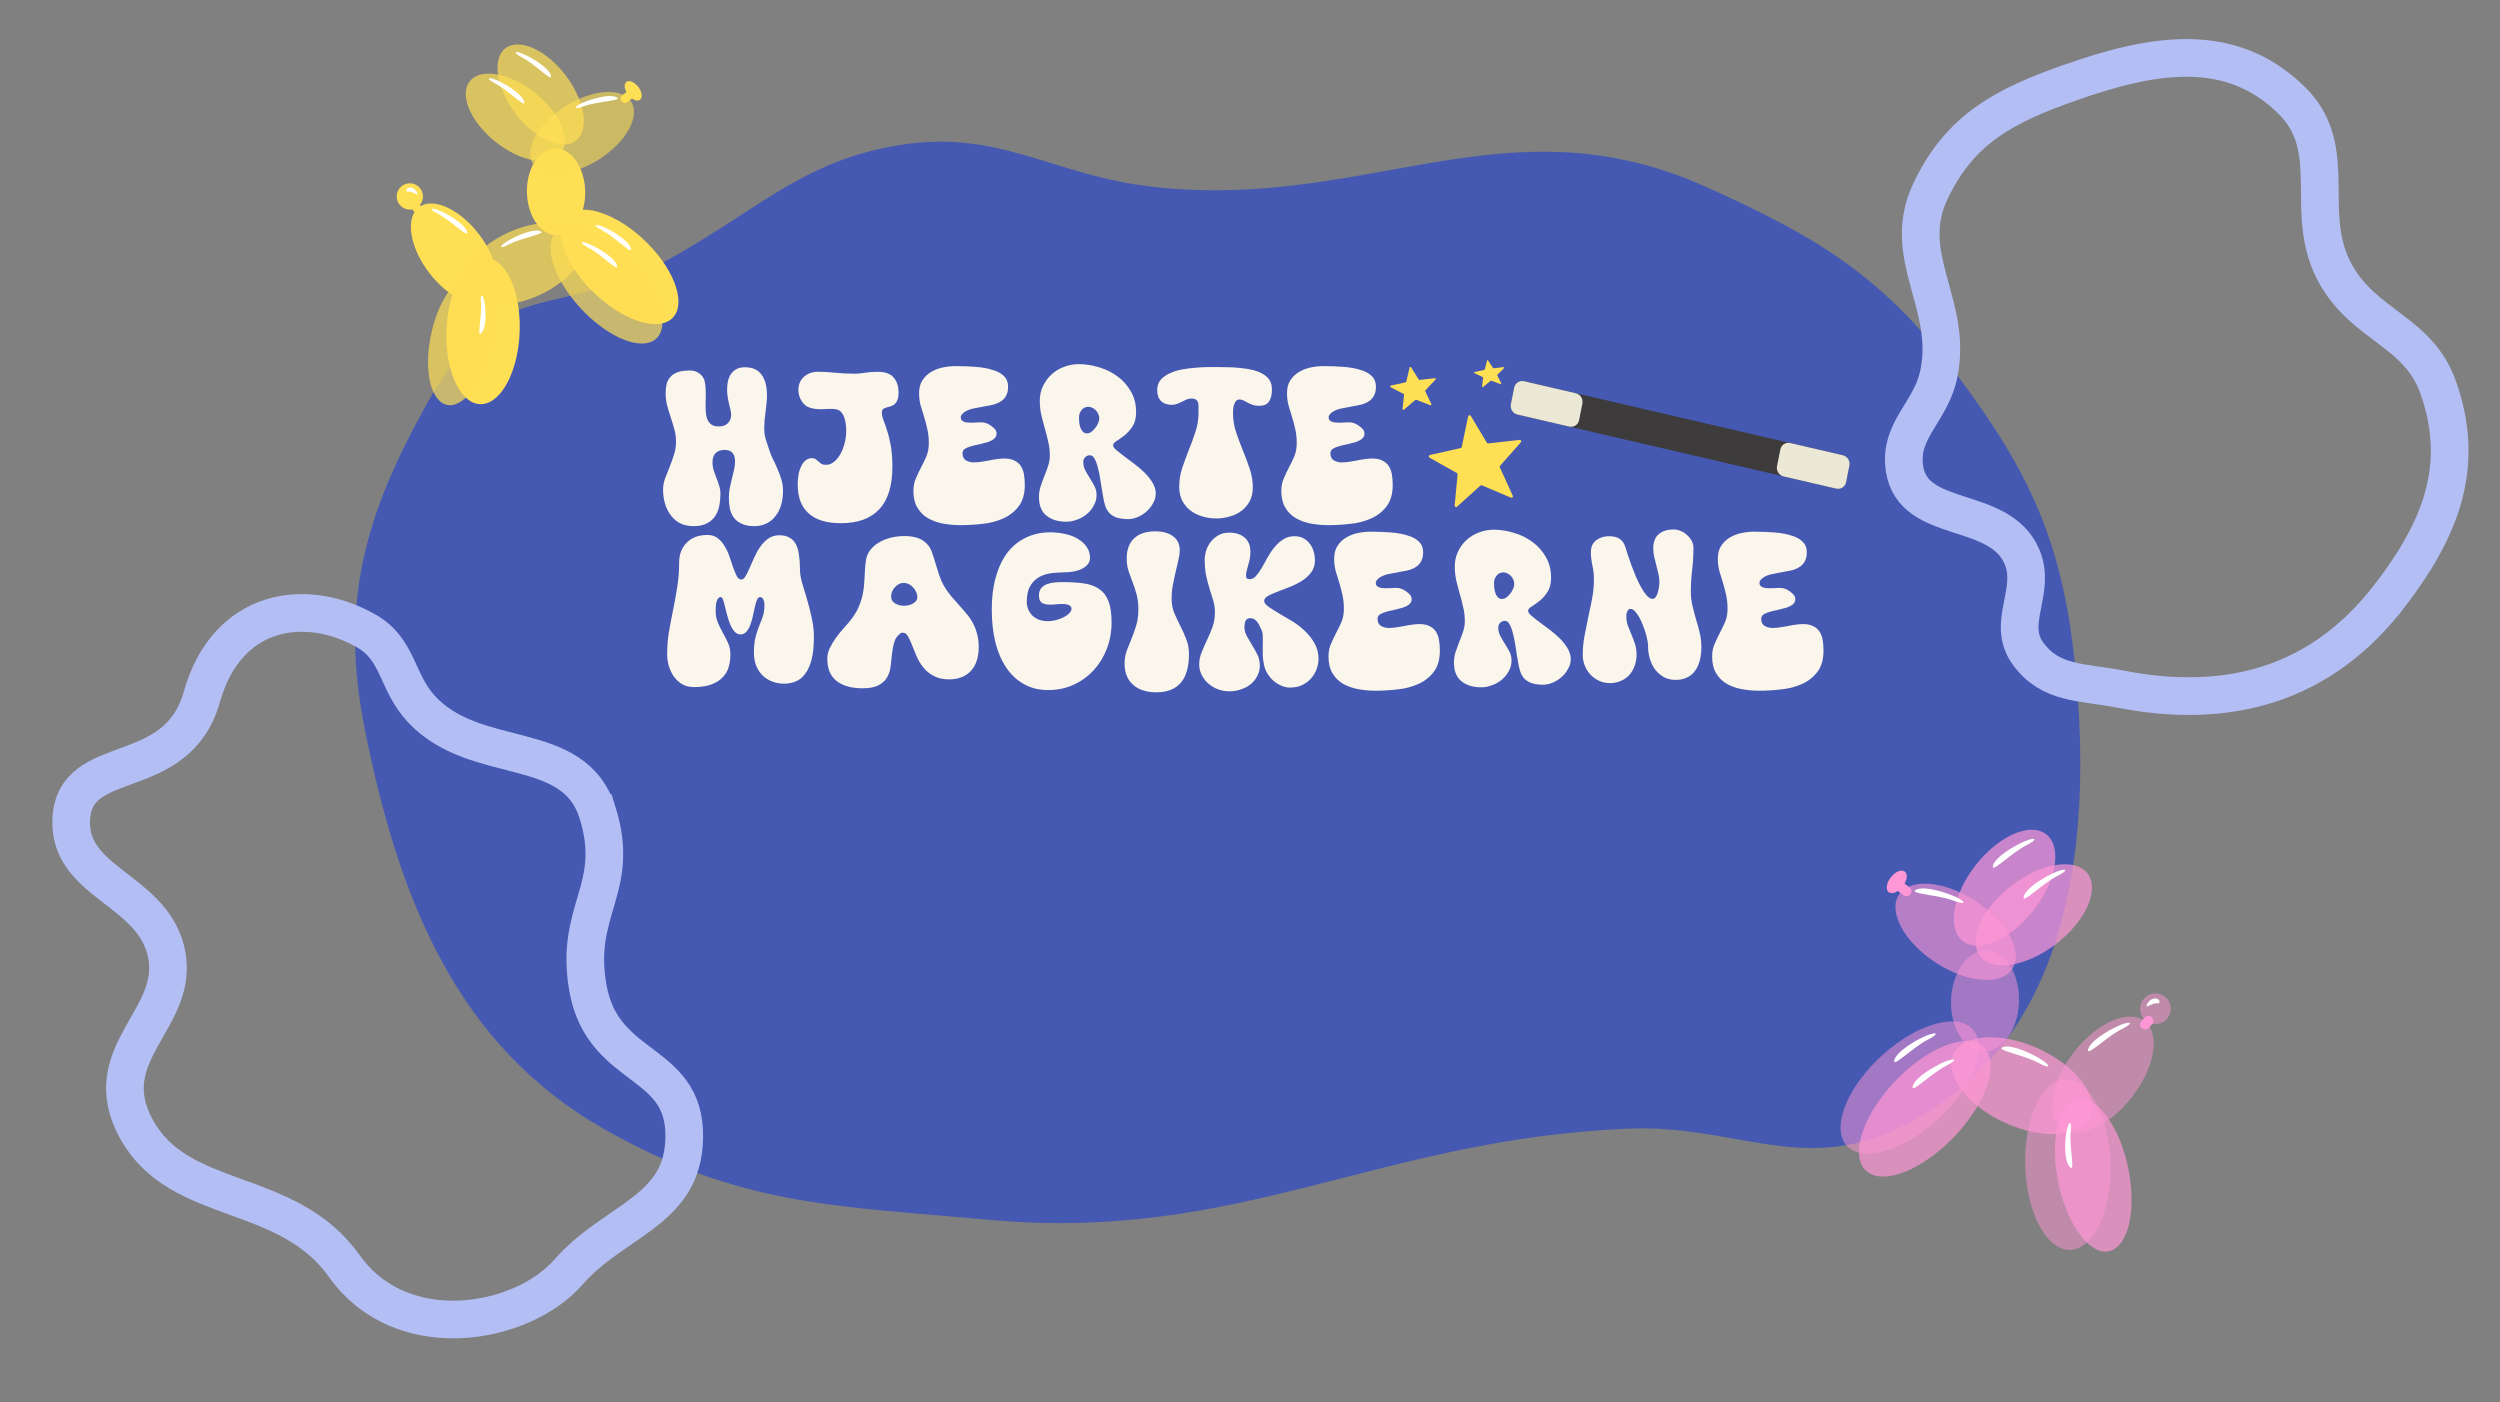 <?xml version="1.0" encoding="UTF-8"?>
<svg id="Layer_1" xmlns="http://www.w3.org/2000/svg" viewBox="0 0 1394 782">
  <rect x="0" y="0" width="1394" height="782" fill="#808080" stroke="none"/>
  <defs>
    <style>
      .cls-1 {
        fill: rgba(177, 197, 55, .7);
      }

      .cls-2 {
        fill: none;
        stroke: #b3bff4;
        stroke-width: 21px;
      }

      .cls-3 {
        fill: rgba(255, 223, 83, .7);
      }

      .cls-4 {
        fill: rgba(255, 223, 83, .6);
      }

      .cls-5 {
        fill: rgba(255, 151, 214, .6);
      }

      .cls-6 {
        fill: rgba(255, 151, 214, .5);
      }

      .cls-7 {
        fill: #ebe8d5;
      }

      .cls-8 {
        fill: #fff;
      }

      .cls-9 {
        fill: rgba(255, 151, 214, .7);
      }

      .cls-10 {
        fill: #ff97d6;
      }

      .cls-11 {
        fill: #ffdf53;
      }

      .cls-12 {
        fill: #4559b2;
      }

      .cls-13 {
        fill: #fbf6eb;
      }

      .cls-14 {
        fill: #3d3b3b;
      }
    </style>
  </defs>
  <rect class="cls-11" x="290.67" y="308.79" width="20.94" height="41.88" rx="9.52" ry="9.52" transform="translate(-117.22 173.57) rotate(-27.13)"/>
  <rect class="cls-1" x="978.97" y="369.62" width="22.79" height="45.59" rx="10.36" ry="10.36" transform="translate(-30.82 89.1) rotate(-5.07)"/>
  <path class="cls-12" d="M203.38,406.48c-14.05-70.63.08-119.31,34.55-181.18,42.98-77.14,68.11-41.86,141.52-84.37,46.97-27.2,71.69-52.58,124.47-60.39,53.96-7.98,83.62,17.15,137.76,23.49,120.05,14.05,197.65-50.03,309.19,0,62.33,27.96,99.48,49.98,141.75,106.88,39.06,52.59,57.17,91.13,64.23,158.17,11.49,109.17-5.77,216.17-98.78,260.26-53.72,25.46-91.57-2.45-150.17,0-140.35,5.85-216.63,63.59-356.59,50.81-85.58-7.82-138.88-7.45-214.84-50.81-80.83-46.13-113.86-126.21-133.1-222.87Z"/>
  <path class="cls-2" d="M1332.27,332.46c-37.87,49.12-89.29,63.68-150.15,51.75-21.08-4.13-38.71-2.4-51.31-19.79-12.4-17.11,4.89-34.55-3.37-54-12.48-29.37-60.54-17.4-65.46-48.93-3.38-21.67,14.56-31.36,19.07-52.83,8.17-38.9-21.67-65.67-4.81-101.67,16.29-34.78,41.17-47.92,77.39-60.69,45.97-16.22,89.85-24.45,124.44,9.9,27.65,27.45,5.28,62.77,24.35,96.75,16.24,28.94,45.94,31.7,57.07,62.97,15.68,44.03,1.31,79.52-27.22,116.54Z"/>
  <path class="cls-2" d="M333.27,453.4c-13.14-42.59-67.99-25.34-98.28-58.04-14.1-15.22-12.61-33.1-30.6-43.45-33.46-19.24-77.76-13.21-91.82,36.61-14.06,49.82-71.04,29.36-72.85,68.33-1.63,34.91,43.5,38.68,52.56,72.43,10.31,38.46-40.19,57.35-15.99,100.69,24.2,43.34,83.73,31.03,115.73,76.03s99,33,124.92,3.34c24.59-28.14,61.45-33.54,64.39-70.79,3.87-49.1-45.02-39.26-53.54-87.77-7.66-43.62,18.55-55.06,5.49-97.38Z"/>
  <path class="cls-13" d="M394.43,298.28c2.35,0,4.31.63,5.88,1.9,1.57,1.21,2.86,2.74,3.89,4.61,1.09,1.81,1.99,3.8,2.71,5.97.72,2.11,1.39,4.1,1.99,5.97.66,1.81,1.33,3.34,1.99,4.61.66,1.21,1.51,1.81,2.53,1.81.78,0,1.54-.6,2.26-1.81.72-1.2,1.48-2.71,2.26-4.52.78-1.87,1.66-3.86,2.62-5.97.96-2.17,2.08-4.16,3.35-5.97,1.33-1.87,2.83-3.4,4.52-4.61,1.75-1.21,3.8-1.81,6.15-1.81s4.19.45,5.7,1.36c1.51.84,2.68,2.08,3.52,3.71.84,1.63,1.42,3.65,1.72,6.06.36,2.35.54,5.03.54,8.05,0,2.05.39,4.49,1.17,7.32.84,2.77,1.75,5.79,2.71,9.04.96,3.25,1.84,6.69,2.62,10.31.84,3.62,1.27,7.26,1.27,10.94,0,4.94-.42,9.07-1.27,12.39-.84,3.31-2.02,5.97-3.53,7.96-1.45,2.05-3.19,3.49-5.24,4.34-1.99.84-4.19,1.27-6.6,1.27s-4.76-.42-6.87-1.27c-2.05-.84-3.83-2.02-5.33-3.52-1.45-1.51-2.59-3.32-3.44-5.42-.78-2.11-1.17-4.46-1.17-7.05,0-3.49.3-6.39.9-8.68.6-2.29,1.27-4.34,1.99-6.15.78-1.87,1.48-3.68,2.08-5.42.6-1.75.9-3.86.9-6.33,0-1.39-.24-2.47-.72-3.26-.42-.78-.99-1.17-1.72-1.17-.66,0-1.24.51-1.72,1.54-.42,1.02-.81,2.32-1.18,3.89-.36,1.51-.72,3.16-1.08,4.97-.36,1.81-.84,3.5-1.45,5.06-.54,1.51-1.27,2.77-2.17,3.8-.84,1.02-1.93,1.54-3.25,1.54s-2.44-.51-3.35-1.54c-.9-1.02-1.69-2.29-2.35-3.8-.66-1.57-1.24-3.26-1.72-5.06-.42-1.81-.84-3.46-1.27-4.97-.36-1.57-.72-2.86-1.08-3.89-.36-1.02-.78-1.54-1.27-1.54-.6,0-1.12.27-1.54.81-.36.54-.66,1.2-.9,1.99-.18.78-.3,1.63-.36,2.53-.06.9-.09,1.69-.09,2.35,0,2.41.42,4.61,1.27,6.6.84,1.93,1.78,3.83,2.8,5.7,1.08,1.87,2.05,3.77,2.89,5.69.84,1.87,1.27,3.98,1.27,6.33s-.3,4.61-.9,6.78c-.6,2.23-1.69,4.16-3.26,5.79-1.51,1.69-3.59,3.04-6.24,4.07-2.65,1.03-6,1.54-10.04,1.54-2.59,0-4.85-.6-6.78-1.81-1.87-1.2-3.4-2.71-4.61-4.52-1.15-1.81-2.02-3.77-2.62-5.88-.54-2.11-.81-4.1-.81-5.97,0-4.4.33-8.62.99-12.66.72-4.1,1.51-8.2,2.35-12.29.84-4.1,1.6-8.29,2.26-12.57.72-4.34,1.09-8.95,1.09-13.83,0-2.17.33-4.16.99-5.97.72-1.87,1.75-3.49,3.07-4.88,1.33-1.39,2.95-2.47,4.88-3.26,1.99-.78,4.25-1.18,6.78-1.18ZM461.28,367.43c0-2.11.48-4.16,1.45-6.15,1.02-2.05,2.23-4.04,3.62-5.97,1.45-1.93,2.95-3.77,4.52-5.51,1.63-1.75,3.01-3.4,4.16-4.97,1.87-2.47,3.25-4.91,4.16-7.32.97-2.47,1.66-4.88,2.08-7.23.42-2.35.66-4.61.72-6.78.12-2.23.24-4.34.36-6.33.12-1.99.33-3.83.63-5.52.36-1.69,1.03-3.19,1.99-4.52,1.08-1.51,2.35-2.77,3.8-3.8,1.51-1.02,3.1-1.87,4.79-2.53,1.75-.66,3.53-1.14,5.33-1.45,1.87-.3,3.71-.45,5.51-.45,2.65,0,5.09.36,7.32,1.09,2.29.72,4.28,2.14,5.97,4.25.84,1.02,1.57,2.47,2.17,4.34.66,1.87,1.3,3.86,1.9,5.97.66,2.11,1.33,4.22,1.99,6.33.72,2.11,1.51,3.92,2.35,5.42,1.27,2.17,2.62,4.13,4.07,5.88,1.45,1.69,2.89,3.35,4.34,4.97,1.45,1.57,2.83,3.16,4.16,4.79,1.39,1.57,2.59,3.29,3.62,5.15,1.02,1.81,1.84,3.83,2.44,6.06.66,2.23.99,4.79.99,7.68,0,2.59-.33,5-.99,7.23-.66,2.23-1.69,4.13-3.07,5.7-1.33,1.57-3.04,2.8-5.15,3.71-2.05.9-4.46,1.36-7.23,1.36-3.49,0-6.42-.66-8.77-1.99-2.35-1.27-4.28-2.86-5.78-4.79-1.51-1.93-2.74-4.01-3.71-6.24-.9-2.23-1.75-4.31-2.53-6.24-.72-1.93-1.48-3.52-2.26-4.79-.72-1.33-1.66-1.99-2.8-1.99-.24,0-.51.03-.81.09-.24.06-.45.18-.63.36-1.63,1.21-2.74,2.8-3.35,4.79-.6,1.99-1.02,4.13-1.26,6.42-.24,2.23-.48,4.49-.72,6.78-.24,2.35-.87,4.43-1.9,6.24-1.02,1.87-2.59,3.38-4.7,4.52-2.11,1.21-5.12,1.81-9.04,1.81-6.21,0-11.06-1.36-14.55-4.07-3.43-2.71-5.15-6.81-5.15-12.29ZM496.89,332.63c0,.9.21,1.69.63,2.35.48.66,1.08,1.21,1.81,1.63.72.36,1.51.66,2.35.9.84.18,1.66.27,2.44.27.72,0,1.51-.09,2.35-.27.9-.18,1.72-.48,2.44-.9.78-.42,1.42-.93,1.9-1.54.48-.6.72-1.36.72-2.26,0-.84-.21-1.72-.63-2.62-.36-.9-.9-1.75-1.63-2.53-.66-.78-1.48-1.42-2.44-1.9-.9-.48-1.87-.72-2.89-.72-1.09,0-2.05.24-2.89.72-.84.48-1.6,1.12-2.26,1.9-.6.72-1.08,1.54-1.45,2.44-.3.84-.45,1.69-.45,2.53ZM553,339.95c0-6.81.75-12.87,2.26-18.17,1.51-5.36,3.65-9.88,6.42-13.56,2.83-3.68,6.27-6.48,10.31-8.41,4.04-1.99,8.56-2.98,13.56-2.98,3.07,0,5.97.33,8.68.99,2.71.6,5.06,1.54,7.05,2.8,1.99,1.21,3.56,2.68,4.7,4.43,1.21,1.75,1.81,3.74,1.81,5.97,0,2.47-1.39,4.46-4.16,5.97-2.71,1.45-6.33,2.17-10.85,2.17-2.65,0-5.21.21-7.68.63-2.41.42-4.55,1.24-6.42,2.44-1.87,1.21-3.38,2.89-4.52,5.06-1.09,2.11-1.63,4.88-1.63,8.32,0,1.45.27,2.83.81,4.16.54,1.26,1.29,2.41,2.26,3.43,1.02.96,2.26,1.75,3.71,2.35,1.51.54,3.16.81,4.97.81,1.57,0,3.13-.21,4.7-.63,1.57-.42,2.98-.96,4.25-1.63,1.27-.66,2.29-1.42,3.07-2.26.78-.84,1.17-1.66,1.17-2.44,0-1.75-1.81-2.62-5.42-2.62-1.02,0-2.11.06-3.25.18-1.09.12-2.14.18-3.16.18-2.23,0-3.86-.39-4.88-1.17-.96-.84-1.45-2.14-1.45-3.89s.42-3.13,1.27-4.16c.9-1.02,2.02-1.78,3.34-2.26,1.33-.48,2.74-.78,4.25-.9,1.51-.12,2.92-.18,4.25-.18,4.58,0,8.56.24,11.93.72,3.44.48,6.3,1.54,8.59,3.16,2.29,1.57,4.01,3.83,5.15,6.78s1.72,6.93,1.72,11.93-.87,9.98-2.62,14.55c-1.75,4.52-4.19,8.5-7.32,11.93-3.13,3.43-6.87,6.15-11.21,8.14-4.28,1.99-9.01,2.98-14.19,2.98s-9.64-1.11-13.56-3.35c-3.92-2.17-7.2-5.24-9.85-9.22-2.65-3.92-4.67-8.62-6.06-14.1-1.33-5.54-1.99-11.6-1.99-18.17ZM644.16,296.29c4.28,0,7.62.93,10.04,2.8,2.41,1.81,3.62,4.34,3.62,7.59,0,1.63-.24,3.47-.72,5.51-.48,2.05-.99,4.25-1.54,6.6-.54,2.29-1.06,4.7-1.54,7.23-.48,2.53-.72,5.12-.72,7.77,0,2.89.48,5.55,1.45,7.95,1.03,2.41,2.14,4.79,3.34,7.14,1.21,2.35,2.29,4.76,3.25,7.23,1.03,2.47,1.57,5.21,1.63,8.23v.45c0,14.16-6.09,21.24-18.26,21.24-5.36,0-9.61-1.36-12.75-4.07-3.07-2.65-4.7-6.36-4.88-11.12v-.72c0-2.65.39-5.06,1.17-7.23.84-2.17,1.72-4.37,2.62-6.6.96-2.29,1.84-4.73,2.62-7.32.84-2.59,1.27-5.64,1.27-9.13,0-3.19-.33-6-.99-8.41-.66-2.47-1.42-4.76-2.26-6.87-.78-2.11-1.54-4.19-2.26-6.24-.66-2.11-.99-4.43-.99-6.96,0-4.82,1.36-8.53,4.07-11.12,2.77-2.65,6.72-3.98,11.84-3.98ZM671.72,312.2c0-1.51.24-3.13.72-4.88.54-1.75,1.36-3.38,2.44-4.88,1.14-1.57,2.59-2.86,4.34-3.89,1.75-1.02,3.83-1.54,6.24-1.54,3.56,0,6.39.9,8.5,2.71,2.17,1.81,3.25,4.46,3.25,7.96,0,1.45-.12,2.8-.36,4.07-.24,1.21-.54,2.35-.9,3.43-.3,1.09-.57,2.11-.81,3.07-.24.9-.36,1.78-.36,2.62,0,.66.12,1.17.36,1.54.3.36.87.54,1.72.54,1.27,0,2.41-.57,3.44-1.72,1.08-1.21,2.14-2.68,3.16-4.43,1.02-1.81,2.11-3.74,3.25-5.79,1.15-2.11,2.44-4.04,3.89-5.79,1.45-1.81,3.07-3.29,4.88-4.43,1.81-1.2,3.92-1.81,6.33-1.81,1.81,0,3.41.36,4.79,1.08,1.39.66,2.56,1.63,3.53,2.89,1.02,1.2,1.78,2.62,2.26,4.25.54,1.63.81,3.38.81,5.24,0,2.59-.69,4.82-2.08,6.69-1.39,1.87-3.13,3.47-5.24,4.79-2.11,1.33-4.4,2.47-6.87,3.43-2.41.9-4.67,1.78-6.78,2.62-2.11.78-3.86,1.57-5.24,2.35-1.39.78-2.08,1.69-2.08,2.71s.75,2.08,2.26,3.16c1.51,1.09,3.38,2.29,5.61,3.62,2.23,1.27,4.64,2.68,7.23,4.25,2.65,1.57,5.09,3.4,7.32,5.51,2.23,2.05,4.1,4.4,5.61,7.05,1.51,2.59,2.26,5.55,2.26,8.86,0,1.69-.33,3.47-.99,5.33-.6,1.87-1.57,3.59-2.89,5.15-1.27,1.57-2.92,2.86-4.97,3.89-1.99,1.03-4.34,1.54-7.05,1.54-1.69,0-3.32-.36-4.88-1.08-1.57-.66-3.01-1.57-4.34-2.71-1.27-1.15-2.35-2.44-3.26-3.89-.9-1.45-1.54-2.95-1.9-4.52-.48-1.99-.75-3.95-.81-5.88v-5.6c.06-1.75.06-3.35,0-4.79,0-1.45-.21-2.62-.63-3.53-.24-.54-.54-1.17-.9-1.9-.3-.78-.69-1.51-1.18-2.17-.42-.72-.99-1.33-1.72-1.81-.66-.54-1.51-.81-2.53-.81-1.27,0-2.14.48-2.62,1.45-.42.96-.63,2.14-.63,3.53,0,1.75.45,3.43,1.36,5.06.9,1.63,1.87,3.29,2.89,4.97,1.09,1.69,2.08,3.46,2.98,5.33.9,1.87,1.36,3.92,1.36,6.15,0,1.93-.42,3.74-1.27,5.42-.84,1.75-2.02,3.28-3.53,4.61-1.51,1.33-3.32,2.35-5.42,3.07-2.05.78-4.34,1.18-6.87,1.18-2.23,0-4.37-.39-6.42-1.18-1.99-.78-3.77-1.87-5.33-3.26-1.51-1.32-2.71-2.92-3.62-4.79-.9-1.81-1.36-3.74-1.36-5.79,0-2.29.45-4.52,1.36-6.69.9-2.23,1.9-4.52,2.98-6.87,1.14-2.35,2.17-4.76,3.07-7.23.9-2.53,1.36-5.21,1.36-8.05,0-2.41-.3-4.64-.9-6.69-.6-2.05-1.26-4.16-1.99-6.33-.66-2.17-1.3-4.55-1.9-7.14-.6-2.65-.9-5.76-.9-9.31ZM764.24,296.47c4.16,0,8.02.15,11.57.45,3.56.3,6.63.87,9.22,1.72,2.65.78,4.73,1.93,6.24,3.43,1.51,1.51,2.26,3.43,2.26,5.79s-.42,4.04-1.27,5.42c-.78,1.33-1.87,2.38-3.25,3.16-1.33.78-2.86,1.36-4.61,1.72-1.69.36-3.44.69-5.24.99-1.75.3-3.46.63-5.15.99-1.69.36-3.16.93-4.43,1.72-.54.3-1.09.75-1.63,1.36-.54.54-.81,1.14-.81,1.81s.18,1.21.54,1.63c.42.36.9.66,1.45.9.54.18,1.11.3,1.72.36.66.06,1.24.09,1.72.09,1.57,0,3.26-.06,5.06-.18,1.81-.12,3.46.21,4.97.99.9.48,1.87,1.17,2.89,2.08,1.09.9,1.63,1.96,1.63,3.16,0,1.27-.48,2.26-1.45,2.98-.9.72-2.08,1.32-3.53,1.81-1.39.42-2.89.81-4.52,1.18-1.63.3-3.16.66-4.61,1.08-1.39.36-2.56.84-3.53,1.45-.9.6-1.36,1.45-1.36,2.53,0,1.87.66,3.19,1.99,3.98,1.33.72,2.77,1.08,4.34,1.08,1.45,0,2.86-.12,4.25-.36,1.45-.24,2.86-.48,4.25-.72,1.39-.3,2.77-.54,4.16-.72,1.45-.24,2.89-.36,4.34-.36,2.35,0,4.25.39,5.7,1.18,1.51.72,2.68,1.75,3.53,3.07.84,1.33,1.42,2.89,1.72,4.7.3,1.75.45,3.68.45,5.79,0,5-1.14,8.98-3.43,11.93-2.23,2.95-5.12,5.21-8.68,6.78-3.5,1.57-7.35,2.56-11.57,2.98-4.16.48-8.2.72-12.11.72-3.44,0-6.75-.3-9.94-.9-3.13-.6-5.94-1.63-8.41-3.07-2.41-1.45-4.34-3.4-5.79-5.88-1.45-2.41-2.17-5.48-2.17-9.22,0-2.59.45-4.91,1.36-6.96.9-2.11,1.87-4.16,2.89-6.15,1.08-1.99,2.08-4.04,2.98-6.15.9-2.17,1.36-4.61,1.36-7.32,0-3.07-.3-5.82-.9-8.23-.54-2.41-1.15-4.67-1.81-6.78-.66-2.11-1.29-4.19-1.9-6.24-.54-2.11-.81-4.34-.81-6.69,0-2.77.57-5.09,1.72-6.96,1.2-1.93,2.77-3.49,4.7-4.7,1.93-1.21,4.1-2.08,6.51-2.62,2.47-.54,4.94-.81,7.41-.81ZM852.06,340.68c0,.66.57,1.51,1.72,2.53,1.2,1.02,2.68,2.2,4.43,3.52,1.75,1.27,3.65,2.68,5.7,4.25,2.11,1.57,4.04,3.22,5.79,4.97,1.75,1.75,3.19,3.59,4.34,5.51,1.21,1.93,1.81,3.92,1.81,5.97,0,1.93-.48,3.74-1.45,5.42-.9,1.75-2.11,3.29-3.62,4.61-1.45,1.33-3.1,2.38-4.97,3.16-1.81.78-3.62,1.18-5.42,1.18-1.15,0-2.32-.09-3.53-.27-1.15-.12-2.26-.39-3.35-.81-1.02-.42-1.99-.99-2.89-1.72-.84-.72-1.57-1.66-2.17-2.8-.54-.96-1.02-2.38-1.45-4.25-.36-1.87-.72-3.89-1.09-6.06-.36-2.23-.72-4.52-1.08-6.87-.36-2.35-.81-4.46-1.36-6.33-.48-1.93-1.09-3.5-1.81-4.7-.66-1.2-1.51-1.81-2.53-1.81s-1.9.36-2.62,1.08-1.09,1.6-1.09,2.62c0,1.69.39,3.29,1.18,4.79.78,1.45,1.63,2.89,2.53,4.34.9,1.39,1.75,2.83,2.53,4.34.78,1.51,1.17,3.16,1.17,4.97,0,2.11-.51,4.07-1.54,5.88-.96,1.87-2.26,3.46-3.89,4.79-1.57,1.33-3.38,2.35-5.42,3.07-1.99.78-3.98,1.18-5.97,1.18-4.52,0-8.17-1.08-10.94-3.25-2.77-2.11-4.22-5.42-4.34-9.94v-.72c0-1.99.3-3.92.9-5.79.66-1.93,1.36-3.83,2.08-5.7.78-1.87,1.48-3.74,2.08-5.61.66-1.93.99-3.89.99-5.88,0-2.65-.3-5.21-.9-7.68-.54-2.53-1.17-5.03-1.9-7.5-.72-2.53-1.39-5.06-1.99-7.59-.54-2.53-.81-5.12-.81-7.77,0-3.01.6-5.76,1.81-8.23,1.21-2.53,2.8-4.7,4.79-6.51,1.99-1.81,4.28-3.19,6.87-4.16,2.65-1.02,5.42-1.54,8.32-1.54,3.8,0,7.59.6,11.39,1.81,3.86,1.14,7.29,2.86,10.31,5.15,3.01,2.23,5.45,5,7.32,8.32,1.93,3.31,2.89,7.14,2.89,11.48,0,3.25-.66,5.91-1.99,7.96-1.33,1.99-2.8,3.65-4.43,4.97-1.63,1.27-3.1,2.32-4.43,3.16-1.33.78-1.99,1.6-1.99,2.44ZM833.08,324.95c0,.72.03,1.63.09,2.71.12,1.02.33,2.02.63,2.98.3.9.75,1.69,1.36,2.35.6.66,1.42.99,2.44.99.78,0,1.57-.27,2.35-.81.78-.6,1.51-1.33,2.17-2.17.66-.84,1.21-1.75,1.63-2.71.42-.96.63-1.84.63-2.62,0-.84-.18-1.66-.54-2.44-.3-.78-.75-1.48-1.36-2.08-.54-.6-1.21-1.08-1.99-1.45-.72-.36-1.48-.54-2.26-.54-1.57,0-2.83.63-3.8,1.9-.9,1.21-1.36,2.5-1.36,3.89ZM897.18,299c2.59,0,4.61.51,6.06,1.54,1.51,1.02,2.62,2.8,3.34,5.33.24.84.63,2.11,1.18,3.8.54,1.69,1.2,3.59,1.99,5.7.78,2.05,1.63,4.19,2.53,6.42.96,2.17,1.96,4.16,2.98,5.97,1.02,1.81,2.05,3.29,3.07,4.43,1.08,1.15,2.14,1.72,3.16,1.72.72,0,1.33-.36,1.81-1.08.54-.78.93-1.69,1.17-2.71.3-1.02.51-2.05.63-3.07.12-1.02.18-1.78.18-2.26,0-1.63-.18-3.22-.54-4.79-.36-1.63-.75-3.22-1.17-4.79-.42-1.57-.81-3.1-1.18-4.61-.36-1.57-.54-3.16-.54-4.79,0-3.62,1.02-6.27,3.07-7.96,2.05-1.75,4.82-2.62,8.32-2.62,1.27,0,2.56.27,3.89.81,1.33.54,2.5,1.3,3.52,2.26,1.09.96,1.96,2.05,2.62,3.25.66,1.21.99,2.5.99,3.89,0,4.16-.24,8.26-.72,12.29s-.72,8.14-.72,12.29c0,2.65.3,5.24.9,7.77.6,2.53,1.27,5.06,1.99,7.59.78,2.53,1.48,5.06,2.08,7.59.6,2.47.9,5.03.9,7.68s-.27,5.03-.81,7.32c-.54,2.23-1.39,4.16-2.53,5.79-1.14,1.69-2.62,2.98-4.43,3.89-1.81.96-4.01,1.45-6.6,1.45s-4.76-.54-6.69-1.63c-1.87-1.08-3.47-2.5-4.79-4.25-1.27-1.75-2.23-3.74-2.89-5.97s-.99-4.49-.99-6.78c0-1.57-.3-3.52-.9-5.88-.6-2.35-1.39-4.64-2.35-6.87-.9-2.29-1.96-4.22-3.16-5.79-1.14-1.63-2.26-2.44-3.34-2.44-.54,0-.96.18-1.27.54-.3.3-.54.72-.72,1.26-.18.48-.3.99-.36,1.54v1.36c0,1.63.3,3.22.9,4.79.6,1.57,1.23,3.16,1.9,4.79.72,1.63,1.39,3.38,1.99,5.24.6,1.81.9,3.83.9,6.06s-.36,4.22-1.08,6.15c-.66,1.93-1.63,3.62-2.89,5.06-1.27,1.45-2.83,2.56-4.7,3.35-1.81.84-3.86,1.27-6.15,1.27-2.17,0-4.19-.42-6.06-1.27-1.81-.84-3.41-1.99-4.79-3.43-1.33-1.39-2.38-3.04-3.16-4.97-.78-1.87-1.18-3.89-1.18-6.06,0-3.62.33-7.17,1-10.67.66-3.5,1.36-6.96,2.08-10.4.78-3.5,1.51-6.99,2.17-10.49.66-3.49.99-7.02.99-10.58,0-2.71-.3-5.36-.9-7.96-.54-2.59-.81-4.97-.81-7.14,0-2.95.99-5.18,2.98-6.69,2.05-1.51,4.43-2.26,7.14-2.26ZM978.17,296.47c4.16,0,8.02.15,11.57.45,3.56.3,6.63.87,9.22,1.72,2.65.78,4.73,1.93,6.24,3.43,1.51,1.51,2.26,3.43,2.26,5.79s-.42,4.04-1.27,5.42c-.78,1.33-1.86,2.38-3.25,3.16-1.33.78-2.86,1.36-4.61,1.72-1.69.36-3.43.69-5.24.99-1.75.3-3.47.63-5.15.99-1.69.36-3.16.93-4.43,1.72-.54.3-1.09.75-1.63,1.36-.54.54-.81,1.14-.81,1.81s.18,1.21.54,1.63c.42.36.9.66,1.45.9.54.18,1.11.3,1.72.36.66.06,1.24.09,1.72.09,1.57,0,3.25-.06,5.06-.18,1.81-.12,3.47.21,4.97.99.9.48,1.87,1.17,2.89,2.08,1.09.9,1.63,1.96,1.63,3.16,0,1.27-.48,2.26-1.45,2.98-.9.72-2.08,1.32-3.53,1.81-1.39.42-2.89.81-4.52,1.18-1.63.3-3.16.66-4.61,1.08-1.39.36-2.56.84-3.53,1.45-.9.6-1.36,1.45-1.36,2.53,0,1.87.66,3.19,1.99,3.98,1.33.72,2.77,1.08,4.34,1.08,1.45,0,2.86-.12,4.25-.36,1.45-.24,2.86-.48,4.25-.72,1.39-.3,2.77-.54,4.16-.72,1.45-.24,2.89-.36,4.34-.36,2.35,0,4.25.39,5.7,1.18,1.5.72,2.68,1.75,3.52,3.07.84,1.33,1.42,2.89,1.72,4.7.3,1.75.45,3.68.45,5.79,0,5-1.14,8.98-3.43,11.93-2.23,2.95-5.13,5.21-8.68,6.78-3.5,1.57-7.35,2.56-11.57,2.98-4.16.48-8.2.72-12.11.72-3.43,0-6.75-.3-9.94-.9-3.13-.6-5.94-1.63-8.41-3.07-2.41-1.45-4.34-3.4-5.78-5.88-1.45-2.41-2.17-5.48-2.17-9.22,0-2.59.45-4.91,1.36-6.96.9-2.11,1.87-4.16,2.89-6.15,1.09-1.99,2.08-4.04,2.98-6.15.9-2.17,1.36-4.61,1.36-7.32,0-3.07-.3-5.82-.9-8.23-.54-2.41-1.14-4.67-1.81-6.78-.66-2.11-1.3-4.19-1.9-6.24-.54-2.11-.81-4.34-.81-6.69,0-2.77.57-5.09,1.72-6.96,1.21-1.93,2.77-3.49,4.7-4.7,1.93-1.21,4.1-2.08,6.51-2.62,2.47-.54,4.94-.81,7.41-.81Z"/>
  <g>
    <path class="cls-11" d="M818.65,232.13c.15-.7,1.08-.86,1.45-.24l8.99,14.99c.16.26.46.41.77.38l17.51-1.96c.72-.08,1.16.77.68,1.31l-11.63,13.12c-.21.23-.26.57-.13.85l7.24,15.87c.3.65-.36,1.33-1.03,1.05l-16.19-6.87c-.28-.12-.61-.07-.84.14l-13.05,11.79c-.53.48-1.38.06-1.31-.66l1.64-17.37c.03-.31-.13-.61-.4-.76l-15.28-8.59c-.63-.35-.49-1.3.21-1.46l17.19-3.88c.3-.07.54-.31.6-.61l3.58-17.11Z"/>
    <path class="cls-11" d="M785.97,204.96c.09-.41.64-.5.86-.15l4.29,6.82c.1.15.27.24.46.22l8.44-.98c.44-.05.7.47.4.79l-5.62,5.98c-.13.14-.17.35-.08.53l3.4,7.16c.18.39-.2.8-.6.64l-7.83-3.07c-.16-.06-.35-.03-.48.08l-6.39,5.47c-.33.28-.83.01-.78-.41l.87-7.88c.02-.19-.08-.38-.25-.47l-7.27-3.81c-.39-.2-.31-.79.12-.88l8.29-1.84c.18-.04.32-.18.36-.35l1.82-7.85Z"/>
    <path class="cls-11" d="M829.15,201.08c.07-.26.42-.32.57-.1l2.81,4.24c.07.1.18.15.3.14l5.58-.66c.3-.04.47.32.26.54l-3.72,3.72c-.1.1-.12.24-.06.36l2.19,4.41c.13.26-.12.53-.39.44l-5.2-1.87c-.1-.04-.22-.02-.3.05l-4.3,3.47c-.22.18-.55,0-.51-.29l.62-4.88c.02-.13-.05-.26-.17-.32l-4.73-2.3c-.27-.13-.22-.53.07-.59l5.49-1.2c.12-.02.21-.11.24-.23l1.26-4.93Z"/>
    <path class="cls-14" d="M842.44,225.45l1.85-9.31c.51-2.56,2.99-4.16,5.53-3.57l177.62,41.25c2.55.59,4.2,3.15,3.69,5.71l-1.85,9.31c-.51,2.56-2.99,4.16-5.53,3.57l-177.62-41.25c-2.55-.59-4.2-3.15-3.69-5.71Z"/>
    <path class="cls-7" d="M990.86,259.95l1.86-9.35c.51-2.56,2.99-4.16,5.53-3.57l29.29,6.8c2.55.59,4.2,3.15,3.69,5.71l-1.86,9.35c-.51,2.56-2.99,4.16-5.53,3.57l-29.29-6.8c-2.55-.59-4.2-3.15-3.69-5.71Z"/>
    <path class="cls-7" d="M842.44,225.45l1.85-9.31c.51-2.56,2.99-4.16,5.53-3.57l28.83,6.7c2.55.59,4.2,3.15,3.69,5.71l-1.85,9.31c-.51,2.56-2.99,4.16-5.53,3.57l-28.83-6.7c-2.55-.59-4.2-3.15-3.69-5.71Z"/>
  </g>
  <path class="cls-13" d="M409.85,257.29c0-4.28-1.93-6.42-5.79-6.42-2.17,0-3.86.6-5.06,1.81-1.15,1.21-1.72,2.92-1.72,5.15,0,1.45.21,2.89.63,4.34.48,1.45.99,2.89,1.54,4.34.6,1.39,1.11,2.83,1.54,4.34.48,1.45.72,2.95.72,4.52,0,1.99-.18,4.04-.54,6.15-.36,2.17-1.08,4.13-2.17,5.88-1.02,1.75-2.53,3.16-4.52,4.25-1.93,1.15-4.49,1.72-7.68,1.72s-5.79-.6-7.95-1.81c-2.11-1.2-3.83-2.77-5.15-4.7-1.32-1.87-2.32-3.98-2.98-6.33-.6-2.29-.93-4.55-.99-6.78v-.63c0-2.11.36-4.19,1.08-6.24.78-2.11,1.63-4.25,2.53-6.42.9-2.23,1.72-4.52,2.44-6.87.78-2.35,1.17-4.82,1.17-7.41,0-2.29-.3-4.52-.9-6.69-.6-2.23-1.27-4.43-1.99-6.6-.72-2.17-1.39-4.37-1.99-6.6-.6-2.23-.9-4.55-.9-6.96,0-1.93.18-3.68.54-5.24.42-1.57,1.15-2.89,2.17-3.98,1.02-1.15,2.38-2.02,4.07-2.62,1.75-.6,3.98-.9,6.69-.9,2.17,0,3.98.57,5.42,1.72,1.51,1.08,2.47,2.53,2.89,4.34.36,1.51.54,3.19.54,5.06.06,1.81.06,3.65,0,5.51-.06,1.81-.06,3.62,0,5.42.06,1.75.3,3.32.72,4.7.48,1.33,1.24,2.41,2.26,3.25,1.02.78,2.47,1.18,4.34,1.18,2.11,0,3.77-.57,4.97-1.72,1.27-1.21,1.9-2.77,1.9-4.7,0-.9-.12-1.84-.36-2.8-.24-1.03-.51-2.11-.81-3.26-.24-1.15-.48-2.38-.72-3.71-.24-1.33-.36-2.77-.36-4.34,0-3.98.84-7.05,2.53-9.22,1.75-2.17,4.22-3.25,7.41-3.25,4.16,0,7.23,1.36,9.22,4.07,2.05,2.65,3.07,6.57,3.07,11.75,0,1.33-.09,2.77-.27,4.34-.12,1.57-.3,3.16-.54,4.79-.18,1.63-.36,3.22-.54,4.79-.12,1.57-.18,2.98-.18,4.25,0,2.41.3,4.52.9,6.33.6,1.81,1.24,3.74,1.9,5.78.54,1.69,1.23,3.41,2.08,5.15.9,1.75,1.75,3.59,2.53,5.51.84,1.87,1.57,3.83,2.17,5.88.6,1.99.9,4.13.9,6.42,0,2.65-.33,5.15-.99,7.5-.66,2.35-1.66,4.4-2.98,6.15-1.33,1.81-2.98,3.23-4.97,4.25-1.99,1.09-4.34,1.63-7.05,1.63-2.89,0-5.27-.45-7.14-1.36-1.81-.84-3.25-1.99-4.34-3.43-1.02-1.45-1.75-3.13-2.17-5.06-.36-1.87-.54-3.8-.54-5.79v-.63c0-1.81.18-3.55.54-5.24.36-1.75.75-3.43,1.17-5.06.42-1.69.81-3.32,1.18-4.88.36-1.57.54-3.1.54-4.61ZM476.17,208.39c1.93,0,3.98-.18,6.15-.54,2.23-.36,4.58-.54,7.05-.54,4.22,0,7.2,1.08,8.95,3.25,1.81,2.11,2.71,4.85,2.71,8.23,0,1.87-.24,3.35-.72,4.43-.42,1.02-.99,1.81-1.72,2.35-.66.48-1.42.84-2.26,1.09-.78.18-1.54.39-2.26.63-.66.18-1.24.48-1.72.9-.42.36-.63,1.02-.63,1.99,0,1.14.3,2.5.9,4.07.6,1.51,1.27,3.43,1.99,5.79.78,2.29,1.48,5.09,2.08,8.41.6,3.31.9,7.29.9,11.93,0,10.43-2.41,18.26-7.23,23.5-4.82,5.24-11.99,7.86-21.51,7.86-7.96,0-13.95-1.84-17.99-5.51-4.04-3.62-6.06-8.98-6.06-16.09,0-4.4.72-7.93,2.17-10.58,1.45-2.71,3.35-4.07,5.7-4.07.96,0,1.69.21,2.17.63.54.36,1.06.78,1.54,1.26.48.42,1.02.84,1.63,1.27.6.36,1.45.54,2.53.54,1.57,0,3.01-.51,4.34-1.54,1.39-1.08,2.59-2.5,3.62-4.25,1.02-1.81,1.84-3.86,2.44-6.15.6-2.29.9-4.7.9-7.23,0-2.71-.33-5.03-.99-6.96-.66-1.99-1.6-3.38-2.8-4.16-.6-.36-1.29-.6-2.08-.72-.78-.12-1.69-.18-2.71-.18-1.33,0-2.74.06-4.25.18-1.51.06-3.01,0-4.52-.18-1.45-.18-2.83-.57-4.16-1.18-1.27-.66-2.35-1.69-3.25-3.07-1.27-1.93-1.9-4.01-1.9-6.24,0-3.07,1.03-5.54,3.07-7.41,2.11-1.87,4.79-2.8,8.05-2.8,2.83,0,5.97.18,9.4.54s6.93.54,10.49.54ZM532.82,204.14c4.16,0,8.01.15,11.57.45,3.56.3,6.63.87,9.22,1.72,2.65.78,4.73,1.93,6.24,3.43,1.51,1.51,2.26,3.44,2.26,5.79s-.42,4.04-1.27,5.42c-.78,1.33-1.87,2.38-3.26,3.16-1.33.78-2.86,1.36-4.61,1.72-1.69.36-3.43.69-5.24.99-1.75.3-3.47.63-5.15.99-1.69.36-3.16.93-4.43,1.72-.54.3-1.08.75-1.63,1.36-.54.54-.81,1.15-.81,1.81s.18,1.21.54,1.63c.42.36.9.66,1.45.9.54.18,1.11.3,1.72.36.66.06,1.23.09,1.72.09,1.57,0,3.25-.06,5.06-.18,1.81-.12,3.47.21,4.97,1,.9.48,1.87,1.17,2.89,2.08,1.09.9,1.63,1.96,1.63,3.16,0,1.27-.48,2.26-1.45,2.98-.9.72-2.08,1.33-3.53,1.81-1.39.42-2.89.81-4.52,1.18-1.63.3-3.16.66-4.61,1.08-1.39.36-2.56.84-3.53,1.45-.9.6-1.36,1.45-1.36,2.53,0,1.87.66,3.19,1.99,3.98,1.33.72,2.77,1.08,4.34,1.08,1.45,0,2.86-.12,4.25-.36,1.45-.24,2.86-.48,4.25-.72,1.39-.3,2.77-.54,4.16-.72,1.45-.24,2.89-.36,4.34-.36,2.35,0,4.25.39,5.7,1.18,1.51.72,2.68,1.75,3.53,3.07.84,1.33,1.42,2.89,1.72,4.7.3,1.75.45,3.68.45,5.79,0,5-1.15,8.98-3.44,11.93-2.23,2.95-5.12,5.21-8.68,6.78-3.5,1.57-7.35,2.56-11.57,2.98-4.16.48-8.2.72-12.11.72-3.43,0-6.75-.3-9.94-.9-3.13-.6-5.94-1.63-8.41-3.07-2.41-1.45-4.34-3.4-5.79-5.88-1.45-2.41-2.17-5.48-2.17-9.22,0-2.59.45-4.91,1.36-6.96.9-2.11,1.87-4.16,2.89-6.15,1.08-1.99,2.08-4.04,2.98-6.15.9-2.17,1.36-4.61,1.36-7.32,0-3.07-.3-5.82-.9-8.23-.54-2.41-1.15-4.67-1.81-6.78-.66-2.11-1.3-4.19-1.9-6.24-.54-2.11-.81-4.34-.81-6.69,0-2.77.57-5.09,1.72-6.96,1.21-1.93,2.77-3.5,4.7-4.7,1.93-1.21,4.1-2.08,6.51-2.62,2.47-.54,4.94-.81,7.41-.81ZM620.65,248.34c0,.66.57,1.51,1.72,2.53,1.21,1.03,2.68,2.2,4.43,3.53,1.75,1.27,3.65,2.68,5.7,4.25,2.11,1.57,4.04,3.22,5.79,4.97,1.75,1.75,3.19,3.59,4.34,5.51,1.21,1.93,1.81,3.92,1.81,5.97,0,1.93-.48,3.74-1.45,5.42-.9,1.75-2.11,3.28-3.62,4.61-1.45,1.33-3.1,2.38-4.97,3.16-1.81.78-3.62,1.18-5.42,1.18-1.15,0-2.32-.09-3.52-.27-1.15-.12-2.26-.39-3.35-.81-1.03-.42-1.99-.99-2.89-1.72-.84-.72-1.57-1.66-2.17-2.8-.54-.96-1.02-2.38-1.45-4.25-.36-1.87-.72-3.89-1.09-6.06-.36-2.23-.72-4.52-1.09-6.87-.36-2.35-.81-4.46-1.36-6.33-.48-1.93-1.08-3.49-1.81-4.7-.66-1.21-1.51-1.81-2.53-1.81s-1.9.36-2.62,1.08c-.72.72-1.09,1.6-1.09,2.62,0,1.69.39,3.29,1.18,4.79.78,1.45,1.63,2.89,2.53,4.34.9,1.39,1.75,2.83,2.53,4.34.78,1.51,1.18,3.16,1.18,4.97,0,2.11-.51,4.07-1.54,5.88-.96,1.87-2.26,3.46-3.89,4.79-1.57,1.33-3.38,2.35-5.42,3.07-1.99.78-3.98,1.18-5.97,1.18-4.52,0-8.17-1.08-10.94-3.26-2.77-2.11-4.22-5.42-4.34-9.94v-.72c0-1.99.3-3.92.9-5.79.66-1.93,1.36-3.83,2.08-5.69.78-1.87,1.48-3.74,2.08-5.61.66-1.93.99-3.89.99-5.88,0-2.65-.3-5.21-.9-7.68-.54-2.53-1.17-5.03-1.9-7.5-.72-2.53-1.39-5.06-1.99-7.59-.54-2.53-.81-5.12-.81-7.77,0-3.01.6-5.76,1.81-8.23,1.21-2.53,2.8-4.7,4.79-6.51s4.28-3.19,6.87-4.16c2.65-1.02,5.42-1.54,8.32-1.54,3.8,0,7.59.6,11.39,1.81,3.86,1.15,7.29,2.86,10.31,5.15,3.01,2.23,5.45,5,7.32,8.32,1.93,3.32,2.89,7.14,2.89,11.48,0,3.25-.66,5.91-1.99,7.96-1.33,1.99-2.8,3.65-4.43,4.97-1.63,1.27-3.1,2.32-4.43,3.16-1.33.78-1.99,1.6-1.99,2.44ZM601.66,232.61c0,.72.03,1.63.09,2.71.12,1.02.33,2.02.63,2.98.3.9.75,1.69,1.36,2.35.6.66,1.42,1,2.44,1,.78,0,1.57-.27,2.35-.81.78-.6,1.51-1.33,2.17-2.17.66-.84,1.21-1.75,1.63-2.71.42-.96.63-1.84.63-2.62,0-.84-.18-1.66-.54-2.44-.3-.78-.75-1.48-1.36-2.08-.54-.6-1.21-1.09-1.99-1.45-.72-.36-1.48-.54-2.26-.54-1.57,0-2.83.63-3.8,1.9-.9,1.21-1.36,2.5-1.36,3.89ZM679.48,204.68c1.75,0,3.68.03,5.79.09,2.17.06,4.34.21,6.51.45,2.17.18,4.28.51,6.33.99,2.05.48,3.89,1.15,5.51,1.99,1.99,1.08,3.41,2.32,4.25,3.71.9,1.33,1.36,3.13,1.36,5.42,0,2.59-.51,4.73-1.54,6.42-.96,1.69-2.86,2.53-5.7,2.53-1.33,0-2.5-.18-3.53-.54-.96-.36-1.87-.75-2.71-1.18-.78-.48-1.57-.9-2.35-1.27-.72-.36-1.51-.54-2.35-.54-.72,0-1.33.27-1.81.81-.42.48-.78,1.11-1.08,1.9-.24.72-.42,1.54-.54,2.44-.06.9-.09,1.75-.09,2.53,0,3.62.57,7.14,1.72,10.58,1.14,3.38,2.41,6.78,3.8,10.21,1.39,3.38,2.65,6.78,3.8,10.21,1.14,3.38,1.72,6.84,1.72,10.4,0,2.89-.57,5.42-1.72,7.59-1.15,2.17-2.68,3.98-4.61,5.42-1.87,1.45-4.04,2.5-6.51,3.16-2.41.72-4.91,1.09-7.5,1.09s-5.12-.36-7.59-1.09c-2.47-.66-4.67-1.72-6.6-3.16-1.93-1.45-3.5-3.26-4.7-5.42-1.14-2.17-1.75-4.7-1.81-7.59v-.36c0-3.56.54-7.02,1.63-10.4,1.15-3.38,2.38-6.75,3.71-10.12,1.39-3.38,2.62-6.75,3.71-10.12,1.14-3.43,1.72-6.93,1.72-10.49v-2.98c.06-.96,0-1.84-.18-2.62-.18-.78-.57-1.39-1.17-1.81-.54-.48-1.42-.72-2.62-.72-.96,0-1.87.18-2.71.54s-1.72.78-2.62,1.27c-.84.42-1.72.81-2.62,1.18-.9.36-1.9.54-2.98.54-2.53,0-4.52-.69-5.97-2.08-1.45-1.45-2.17-3.49-2.17-6.15,0-2.29.63-4.19,1.9-5.69,1.33-1.51,2.98-2.71,4.97-3.62,2.05-.96,4.34-1.69,6.87-2.17,2.59-.48,5.15-.81,7.68-.99,2.53-.24,4.94-.36,7.23-.36h5.61ZM737.93,204.14c4.16,0,8.02.15,11.57.45,3.55.3,6.63.87,9.22,1.72,2.65.78,4.73,1.93,6.24,3.43,1.51,1.51,2.26,3.44,2.26,5.79s-.42,4.04-1.27,5.42c-.78,1.33-1.87,2.38-3.25,3.16-1.33.78-2.86,1.36-4.61,1.72-1.69.36-3.44.69-5.24.99-1.75.3-3.47.63-5.15.99-1.69.36-3.16.93-4.43,1.72-.54.3-1.08.75-1.63,1.36-.54.54-.81,1.15-.81,1.81s.18,1.21.54,1.63c.42.36.9.66,1.45.9.54.18,1.11.3,1.72.36.66.06,1.24.09,1.72.09,1.57,0,3.26-.06,5.06-.18,1.81-.12,3.46.21,4.97,1,.9.48,1.87,1.17,2.89,2.08,1.08.9,1.63,1.96,1.63,3.16,0,1.27-.48,2.26-1.45,2.98-.9.72-2.08,1.33-3.52,1.81-1.39.42-2.89.81-4.52,1.18-1.63.3-3.16.66-4.61,1.08-1.39.36-2.56.84-3.52,1.45-.9.6-1.36,1.45-1.36,2.53,0,1.87.66,3.19,1.99,3.98,1.33.72,2.77,1.08,4.34,1.08,1.45,0,2.86-.12,4.25-.36,1.45-.24,2.86-.48,4.25-.72,1.39-.3,2.77-.54,4.16-.72,1.45-.24,2.89-.36,4.34-.36,2.35,0,4.25.39,5.7,1.18,1.51.72,2.68,1.75,3.53,3.07.84,1.33,1.42,2.89,1.72,4.7.3,1.75.45,3.68.45,5.79,0,5-1.15,8.98-3.43,11.93-2.23,2.95-5.12,5.21-8.68,6.78-3.5,1.57-7.35,2.56-11.57,2.98-4.16.48-8.2.72-12.11.72-3.43,0-6.75-.3-9.94-.9-3.13-.6-5.94-1.63-8.41-3.07-2.41-1.45-4.34-3.4-5.79-5.88-1.45-2.41-2.17-5.48-2.17-9.22,0-2.59.45-4.91,1.36-6.96.9-2.11,1.87-4.16,2.89-6.15,1.09-1.99,2.08-4.04,2.98-6.15.9-2.17,1.36-4.61,1.36-7.32,0-3.07-.3-5.82-.9-8.23-.54-2.41-1.15-4.67-1.81-6.78-.66-2.11-1.29-4.19-1.9-6.24-.54-2.11-.81-4.34-.81-6.69,0-2.77.57-5.09,1.72-6.96,1.21-1.93,2.77-3.5,4.7-4.7,1.93-1.21,4.1-2.08,6.51-2.62,2.47-.54,4.94-.81,7.41-.81Z"/>
  <g>
    <ellipse class="cls-9" cx="1117.78" cy="495.09" rx="37.79" ry="20.46" transform="translate(39.33 1070.84) rotate(-51.99)"/>
    <ellipse class="cls-9" cx="1134.06" cy="510.16" rx="37.79" ry="20.46" transform="translate(-75.73 797.84) rotate(-37.6)"/>
    <ellipse class="cls-6" cx="1201.9" cy="562.58" rx="8.56" ry="8.54" transform="translate(18.47 1163.04) rotate(-51.99)"/>
    <path class="cls-6" d="M1082.96,621.91c-18.83,18.48-42.18,26.52-52.16,17.98s-2.81-30.46,16.01-48.93,42.18-26.52,52.16-17.98c9.98,8.55,2.81,30.46-16.01,48.93Z"/>
    <path class="cls-6" d="M1176.88,651.15c.05,26.25-10.57,46.74-23.73,45.75-13.16-.99-23.87-23.07-23.92-49.32s10.57-46.74,23.73-45.75c13.16.99,23.87,23.07,23.92,49.32Z"/>
    <ellipse class="cls-6" cx="1172.62" cy="599.29" rx="37.79" ry="20.46" transform="translate(-21.7 1154.08) rotate(-51.99)"/>
    <path class="cls-10" d="M1062.47,493.1l2.23,1.65c1.23.91,1.49,2.65.58,3.88h0c-.91,1.23-2.65,1.49-3.88.58l-2.23-1.65c-1.23-.91-1.49-2.65-.58-3.88h0c.91-1.23,2.65-1.49,3.88-.58Z"/>
    <rect class="cls-10" x="1192.91" y="567.58" width="8.32" height="5.55" rx="2.77" ry="2.77" transform="translate(-18.86 1099.32) rotate(-48.99)"/>
    <ellipse class="cls-10" cx="1057.69" cy="491.81" rx="7.28" ry="4.19" transform="translate(15.42 1015.52) rotate(-51.62)"/>
    <ellipse class="cls-6" cx="1106.88" cy="558.17" rx="28.21" ry="18.95" transform="translate(508.69 1643.95) rotate(-87.91)"/>
    <ellipse class="cls-5" cx="1090.5" cy="519.67" rx="20.46" ry="37.79" transform="translate(58.38 1147.34) rotate(-56.79)"/>
    <path class="cls-9" d="M1187.2,653.95c4.14,23.48-1.46,43.14-12.51,43.93-11.04.78-23.35-17.61-27.49-41.09-4.14-23.48,1.46-43.14,12.51-43.93s23.35,17.61,27.49,41.09Z"/>
    <ellipse class="cls-9" cx="1127.3" cy="605.36" rx="22.69" ry="41.89" transform="translate(107.89 1378.72) rotate(-65.42)"/>
    <path class="cls-9" d="M1091.16,632.26c-17.72,19.38-40.1,28.83-49.97,21.11-9.88-7.72-3.52-29.69,14.2-49.07,17.72-19.38,40.1-28.83,49.97-21.11,9.88,7.72,3.52,29.69-14.2,49.07Z"/>
    <path class="cls-8" d="M1088.05,499.06c-8.06-3.11-17.27-5.04-20.2-2.49-2.11,1.83,13.56,2.58,21.62,5.68,8.06,3.1,6.64-.09-1.42-3.19Z"/>
    <path class="cls-8" d="M1143.83,487.36c-7.73,3.86-15.37,9.35-15.46,13.23-.07,2.79,11.04-8.27,18.77-12.12,7.74-3.86,4.42-4.96-3.31-1.11Z"/>
    <path class="cls-8" d="M1126.65,470.17c-7.73,3.86-15.37,9.35-15.47,13.23-.06,2.79,11.05-8.27,18.78-12.12,7.73-3.86,4.42-4.96-3.31-1.11Z"/>
    <path class="cls-8" d="M1081.94,593.14c-7.73,3.86-15.38,9.35-15.47,13.23-.07,2.79,11.05-8.27,18.78-12.13,7.73-3.86,4.42-4.96-3.31-1.11Z"/>
    <path class="cls-8" d="M1151.98,632.88c-.94,7.61-.47,16.07,2.69,18.26,2.28,1.58-.94-12.39-.01-20.01.94-7.62-1.75-5.87-2.68,1.75Z"/>
    <path class="cls-8" d="M1135.88,589.39c-7.58-4.16-16.45-7.31-19.69-5.18-2.33,1.54,13.09,4.37,20.66,8.53,7.57,4.16,6.6.8-.97-3.35Z"/>
    <path class="cls-8" d="M1179.9,572.63c-7.76,3.79-15.45,9.22-15.58,13.1-.09,2.79,11.12-8.17,18.88-11.97,7.77-3.79,4.47-4.92-3.3-1.14Z"/>
    <path class="cls-8" d="M1202.79,556.93c-1.9-.56-4.37.28-5.74,3.45-.99,2.28,3.69-1.49,5.59-.93,1.9.56,2.05-1.97.15-2.53Z"/>
    <path class="cls-8" d="M1071.66,578.6c-7.73,3.86-15.37,9.35-15.46,13.23-.07,2.79,11.04-8.27,18.78-12.12,7.73-3.86,4.42-4.96-3.32-1.11Z"/>
  </g>
  <g>
    <ellipse class="cls-3" cx="301.48" cy="52.71" rx="17.55" ry="32.41" transform="translate(29.49 193.02) rotate(-37.21)"/>
    <ellipse class="cls-3" cx="287.34" cy="65.43" rx="17.55" ry="32.41" transform="translate(57.56 249.95) rotate(-51.59)"/>
    <ellipse class="cls-11" cx="228.53" cy="109.56" rx="7.33" ry="7.34" transform="translate(-19.74 160.48) rotate(-37.21)"/>
    <path class="cls-11" d="M329.8,161.88c15.92,16.07,35.85,23.26,44.51,16.05s2.78-26.08-13.14-42.16c-15.92-16.07-35.85-23.26-44.51-16.05s-2.78,26.08,13.14,42.16Z"/>
    <path class="cls-11" d="M248.9,185.82c-.36,22.51,8.5,40.21,19.8,39.52s20.75-19.49,21.11-42c.36-22.51-8.5-40.21-19.8-39.52s-20.75,19.49-21.11,42Z"/>
    <ellipse class="cls-11" cx="253.19" cy="141.4" rx="17.55" ry="32.41" transform="translate(-33.97 181.88) rotate(-37.21)"/>
    <path class="cls-11" d="M348.93,51.67l-1.93,1.39c-1.07.77-1.31,2.26-.54,3.32h0c.77,1.07,2.26,1.31,3.32.54l1.93-1.39c1.07-.77,1.31-2.26.54-3.32h0c-.77-1.07-2.26-1.31-3.32-.54Z"/>
    <path class="cls-11" d="M229.98,116.92l1.54,1.82c.85,1,2.35,1.13,3.35.28h0c1-.85,1.13-2.35.28-3.35l-1.54-1.82c-.85-1-2.35-1.13-3.35-.28h0c-1,.85-1.13,2.35-.28,3.35Z"/>
    <ellipse class="cls-11" cx="353.05" cy="50.63" rx="3.59" ry="6.25" transform="translate(42.37 225.79) rotate(-37.57)"/>
    <ellipse class="cls-11" cx="310.06" cy="106.94" rx="16.25" ry="24.19" transform="translate(-2.31 6.96) rotate(-1.28)"/>
    <ellipse class="cls-4" cx="324.58" cy="74.12" rx="32.41" ry="17.55" transform="translate(10.82 185.49) rotate(-32.41)"/>
    <path class="cls-3" d="M240.03,188.1c-3.83,20.08.73,37.01,10.19,37.82s20.24-14.82,24.07-34.9c3.83-20.08-.73-37.01-10.19-37.82s-20.24,14.82-24.07,34.9Z"/>
    <ellipse class="cls-3" cx="291.98" cy="147.15" rx="35.93" ry="19.46" transform="translate(-34.55 130.17) rotate(-23.77)"/>
    <path class="cls-3" d="M322.65,170.66c14.96,16.83,34.03,25.21,42.6,18.71,8.56-6.5,3.38-25.42-11.59-42.25-14.96-16.83-34.03-25.21-42.6-18.71s-3.38,25.42,11.59,42.25Z"/>
    <path class="cls-8" d="M326.92,56.48c6.95-2.56,14.88-4.11,17.35-1.89,1.78,1.6-11.66,2.04-18.61,4.61-6.95,2.56-5.7-.15,1.25-2.72Z"/>
    <path class="cls-8" d="M279.23,45.77c6.58,3.4,13.07,8.21,13.1,11.53.02,2.39-9.37-7.22-15.96-10.63-6.58-3.4-3.73-4.31,2.85-.91Z"/>
    <path class="cls-8" d="M294.17,31.23c6.58,3.4,13.07,8.21,13.1,11.53.02,2.39-9.37-7.22-15.95-10.63-6.58-3.4-3.73-4.31,2.85-.91Z"/>
    <path class="cls-8" d="M331.03,137.22c6.58,3.4,13.07,8.21,13.1,11.54.02,2.39-9.37-7.23-15.96-10.63-6.58-3.4-3.73-4.31,2.85-.91Z"/>
    <path class="cls-8" d="M270.48,170.46c.71,6.54.21,13.79-2.53,15.63-1.97,1.33.96-10.62.25-17.16-.71-6.54,1.57-5.01,2.28,1.53Z"/>
    <path class="cls-8" d="M284.82,133.36c6.55-3.47,14.19-6.07,16.94-4.2,1.98,1.35-11.28,3.59-17.82,7.06-6.54,3.47-5.67.61.88-2.86Z"/>
    <path class="cls-8" d="M247.27,118.45c6.61,3.34,13.14,8.1,13.2,11.42.04,2.4-9.43-7.14-16.04-10.49-6.61-3.34-3.77-4.28,2.85-.93Z"/>
    <path class="cls-8" d="M227.83,104.71c1.64-.46,3.75.29,4.88,3.03.82,1.97-3.14-1.32-4.78-.86s-1.74-1.71-.1-2.17Z"/>
    <path class="cls-8" d="M338.76,127.6c6.58,3.4,13.07,8.21,13.1,11.53.02,2.4-9.37-7.22-15.95-10.62-6.58-3.4-3.73-4.31,2.85-.91Z"/>
  </g>
</svg>